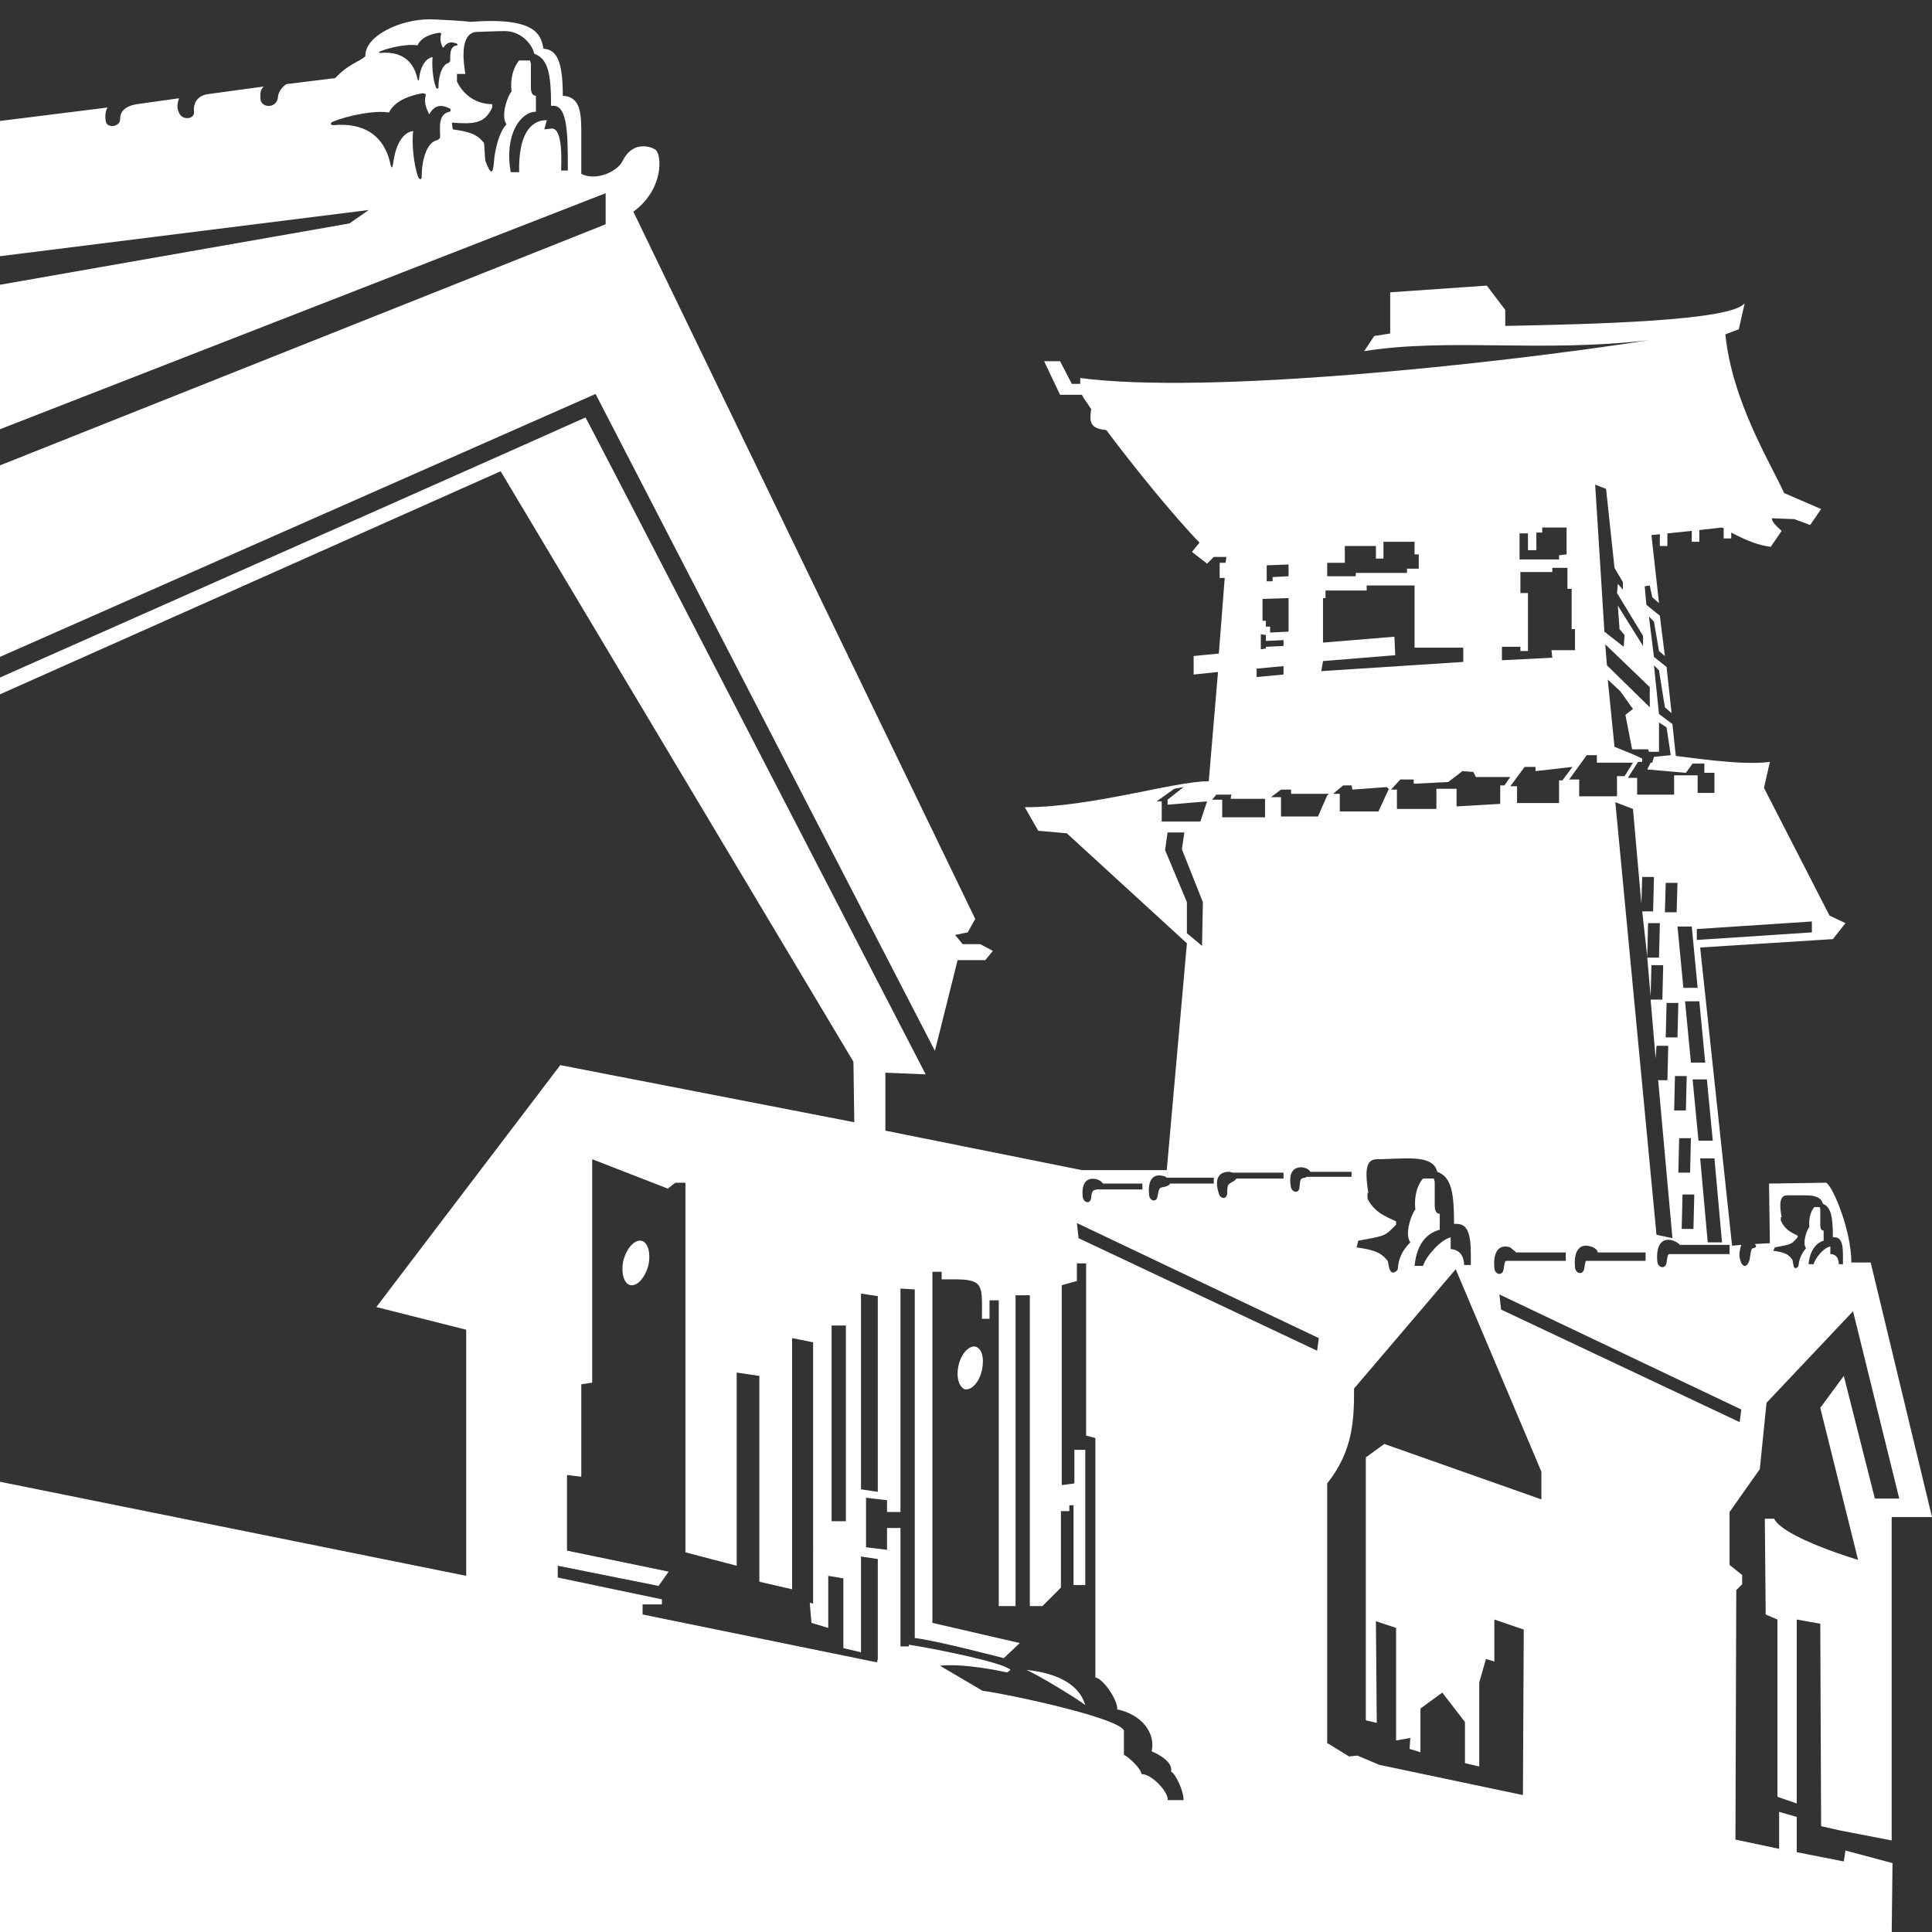 <svg xmlns="http://www.w3.org/2000/svg" viewBox="0 0 230 230"><rect x="0" y="0" width="230" height="230" fill="#333333" stroke="none"/><path d="M219.5 221.6l-5.6-1.1v-4.2l-2.1-.6v4.4l-5.2-1.1.1-29.7.7-.7v-1.1l-1.5-1.2V180l3.6-5.1.8-7.9 10.3-10.9 5.5 22.3h-2.9l-3.7-14.6-2.8 3.8 4.5 18.1s-8.8-2.6-10-4.9h-1.1l.1 11.4 1.4.6v21.1l2.3.8v-21.9l2.8.5.1 24.1 2.2.5 6.2 1.2v-38.5h4.8l-7.3-30.3h-2.3c0-3.8-2.2-9.1-3-9.5l-6.8.1.1 7.1-1.8.1c.2.2.3.4-.2.5-.3 0-.3.8-.4 1.3-.2.9-.9 1.3-1.2-.2-.1-.4.1-1.3.2-1.5l-1.1.1-3.8-35.5 15.8-1 1.5-1.9-1.9-.9-7.8-15.2.7-3.1c-3.5.5-10.6-.7-11.2-.7l-.4-3.8-1.6-1.2-.6-5.8.6.6.7 4.4.8.7-.6-5.5-1.5-1.2-.6-4.8.6.6.6 3.5.7.6-.6-4.8L196 72l-.2-2.2.6-.1.3 1.4.8.7-.9-8.1 1-.1V65h.9v-1.5l2.9-.3v1.3h.9v-1.4l2.7-.3c.1 0 .1.1.2.1v1.2h.9v-.7c2.1 1.1 3.3 1.5 4.7 1.7l1.3-1.9c-1.5-1.3-1.1-1.5-1.1-1.5l2.6.1 1.9.7 1.3-1.9-4.4-1.9c-1.8-3.9-6.2-11-7-18.9l1.6-.6.7-3.1c-1.6 2.1-18 2.5-28.5 2.7v-1.9L177 34l-11.5.8v4.9c-.6.1-1.3.2-1.9.3l-1.2 1.8c10.2-1.6 20.9.2 33.9-1.3-18.7 2.9-52.6 6.5-67.7 4.5v.7h-1l-1.4-2.7h-1.9l1.9 4h2.6c.3.6.4.6 1.1 1.7-.2 1.5-.2 2.3 1.8 2.5 3.3 4.4 8 10.2 11.1 13.4l-.9 1.1 1.8 1.4.8-.8h1.5l-.1.7h-.7v1.8h.6l-.7 9-3 .3v2.2l2.9-.3-1.1 13c-4.1 0-13.9 3.1-21.9 3.1l1.6 2.8 3.4.3 14.3 13.1-2.4 27h-10.1l-23.4-4.7v-6.9l4.8.2c-8.6-16.6-40.1-77.6-40.5-78.2-.6.3-49.7 22.1-69.8 31v2l59.7-26.6 42 70.3.1 7.2-35-6.8-21.9 28.8 10.7 2.7v29.3L0 176.4v53.7l225.2.2.1-8.5-5.6-1.5-.2 1.3zm-8.2-73.1c2-.4 1.9-.3 2.7-1.2v-.2c-.8-.4-1.5-.7-2-1.8v-.4h.1c-.5-2.6.3-2.6.8-2.6h2c1.1 0 1.9.2 2.1 1 1 .4 1.2 1.6 1.2 4h.2c1.1 0 1 1.5 1 3.2h-.5c0-.4-.1-1.2-1-1.2v-.9c-.8.1-1.8 1.4-2 2.1h-.6c.2-1.9 1.1-2.6 1.8-2.8v-1.2c-.2 0-.4-.1-.4-.7V144c0-.1 0-.2-.1-.3h-.6c-.4.4-.7 1.3-.6 2.4-.2.1-.9 1.8-.4 2.5-.5.6-.8 1.2-.9 2.1 0 .1-.5.6-.6-.1 0-.2-.1-.4-.1-.6-.5-.7-.9-.9-2.3-1.1l.2-.4zm-4 19.3l-.2 1.5-28.4-13.4-.2-1.8 28.8 13.7zm-20.1-76.5l-1.2 1.6h-.4v2.7h-5v-2h-.8l1.7-2.3h1.3v.5l4.4-.5zm-6.7 57.8h5.9v1h-7.1c-.2.1-.2.4-.3 1-.1.8-1 .7-1.1-.1-.2-2.2.7-2.9 1.9-2.5.2.2.5.4.7.6zm15.6-35.2l.1-4h1.4l-.1 4.1h-1.4l.4 4.6.1-3.7h1.4l-.1 4.1h-1.4l.6 7 .1-1.5h1.4l-.1 4.1h-1.1l1.7 18.8-1.9-.4-4.9-51.5 2.1.8 1 11.3.1-3.2h1.4l-.1 4.1h-1.3l.6 5.4zm5.1 25.7h-1.4l.1-4.1h1.4l-.1 4.1zm.5 2.6l-.1 4.1h-1.4l.1-4.1h1.4zm-1-10h-1.4l.1-4.1h1.4l-.1 4.1zm-.9-12.8l-.1 4.1h-1.4l.1-4.1h1.4zm-.1-9.1h1.7l.7 7.3h-1.7l-.7-7.3zm-.1-1.7h-1.4l.1-3.5h1.4l-.1 3.5zm-3.7 40.5v1h-7.1c-.1.2-.1.4-.2.9-.1.8-1 .7-1.1-.1-.2-2.2.7-2.9 1.9-2.5.4.1.8.4.8.7h5.7zm9.9.2h-7.1c-.2.1-.2.4-.3 1-.1.8-1 .7-1.1-.1-.2-2.2.7-2.9 1.9-2.5.3.1.6.3.8.5h5.9v1.1zm-.8-1.4h-1.7l-.9-10h1.7l.9 10zm-1.1-12.1h-1.7l-.7-7.3h1.7l.7 7.3zm-.9-9.3h-1.7l-.7-7.3h1.7l.7 7.3zm12.7-16.8v1.3l-13.7.9v-1.3l13.7-.9zm-18.2-20.2V86l.9.6.5 3.3-2 .2-.2.7h-.2l-.4.8 4.6.4.8-1.1h1.4V92h1.2v2.4h-2v-2.1h-2.8v2.3h-4.4v-2h-1.1l1.2-1.9h.5v-.4l-1.1-.5-2.2-.9-.8-8 1.5 1.4 1.5 2.1-.9.7.8 4.1h1.9l.1.3h1.2zm-1.1-7.7v2.4l-5.1-5-.2-2.5 5.3 5.1zm-5.2-23.6l1 9.4 1 1.7v.9l-.6-.7-.1 1.1 3.1 5.1v1.2l-3-4.8.2 2.8.6.7-.1 1.4-2.3-1.8-1.1-17.5 1.3.5zm-1.1 31.7v.9h4.3l-1 1.6h-.9v2.4H188v-2h-1.2l2.1-2.9h1.2zM181 63.5h.9v2h1v-2.1h.7v-.6h2.9V66l-.9.1v.5h-4.7v-3.1zM178.7 77h2.3v.5h.9v-6.9h-.9v-2.5h3.8v-.5h1.8v2.5h.5v4.8h.4v2.5h-2.8l.1.9-6 .3V77zm-3 15.5h4.1l-.7 1h-.5v2.2l-5.2.3v-2.1H171v2.4h-4.7V94h-.7l1.1-1.2h1.6v.5l4.1-.2 1.7-1.3 1.3.1.3.6zm-6.3 58.2h-1c.3-3 1.8-4 3-4.3v-1.9c-.3 0-.6-.2-.6-1v-2.8c0-.1-.1-.3-.1-.4h-1.3c-.6.7-1.1 2-.9 3.7-.3.2-1.4 2.8-.6 3.9-.9.9-1.4 1.8-1.5 3.2 0 .1-.7.9-1-.1-.1-.3-.1-.6-.2-.9-.8-1-1.6-1.3-3.7-1.6l.2-.8c3.3-.6 3.1-.5 4.5-1.9v-.4c-1.3-.6-2.6-1.1-3.4-2.7v-.7h.1c-.7-4.1.4-4 1.4-4 0 0 2.5-.1 3.3-.1 1.8 0 3.2.3 3.5 1.6 1.7.6 2 2.5 2 6.2h.3c1.8 0 1.7 2.3 1.7 4.9h-.8c0-.6-.2-1.8-1.6-1.9V147.3c-1.2.3-2.9 2.2-3.3 3.4zm-9.9-54v-2.2h-.8l1.2-1h1l.1.5 4.1-.3.3.3h-.1l-1.2 2.6h-4.6zm1.4 42.7v.7h-5.3c-.1 0-.1 0-.2.1-.6.1-.6.1-.7 1.1 0 .8-.8.7-1 .1-.4-1.9.4-2.6 1.5-2.4.4.1.6.2.8.5h4.9zM158 67h2.1v-2h3.7v1.5h.9v-2h3.7V66h.5v1.7h-1.4v.5h-6.1v.4H158V67zm-.5 11.7l8.6-.7-.1-2.2-8.5.7v-5.3h.3v-.9h4.9v-.6h5.7v7.4h5.8v1.7l-16.9 1.1.2-1.2zm.7 15.8l-.2.2-1.1 2.5h-4.4v-2.3h-1.2l1.2-.9h1.2v.5h4.5zM146.1 142c0 .8-.8.8-1 .1-.6-1.9.1-2.6 1.2-2.6.2 0 .3.1.5.1h6v.7h-5.6c-.1.1-.2.3-.5.4-.5.3-.6.3-.6 1.3zm4.7-74.7l2.6-.1v1.4l-1.9.1v.5h-.7v-1.9zm-.5 4l3.1-.1v4l-2.2.1v-.7h-.5v-.7h-.4v-2.6zm-.2 4.2l.6.1v.7c.3 0 2.1-.1 2.1-.1v.7l-2.1.1v.2l-.6.1v-1.8zm-.5 4.1l3.2-.3v1l-3.2.3v-1zm-4.8 15h1.8l-.1.5h4.1v2.2h-5.1v-2.1h-1.2l.5-.6zm-7.1.8l2.1-1.5 1.1-.2-1.9 1.5v.6l4.7-.4-.8 2.4h-4.6v-2.4h-.6zm3.6 15.7v-3.7l-2.6-6.2.3-2.1h2l-.3 2 2.5 6.3-.1 5.2-1.8-1.5zm-2.8 28.9c.1 0 .3.1.4.2h5.6v.7h-5.2c-.1.2-.3.3-.7.4-.6.1-.6.1-.8 1.1-.1.8-.9.6-1-.1-.2-2 .6-2.6 1.7-2.3zm-7.9.4c.3.1.6.3.7.5h4.7v.7h-5.4c-.5.1-.6.1-.7 1-.1.8-.9.6-1-.1-.2-1.8.6-2.4 1.7-2.1zM102.5 154l2 .3v23.3l-2-.3V154zm-3.5 3.8h1.7v23.3H99v-23.3zm5.5 39.7l-.1.4-27.9-5.7V191h2.3v-.6l-12.4-2.6v-1.4l12 2.4 1.2-1.7-12.1-2.5v-9l1.7.2v-11l1.3-.2V138l9 3.5.9-.7h1.2v44l6.1 1.6v-23l2.7.4v24.5l3.9.9v-29.9l2.5.5V190.9l-.4-.1.2 2.4 2 .6v-6.2l1.8.3v8.3l2.1.5v-11.4l2 .3v11.9zm34.5 16.8c.2-.8-1.8-3.1-3.1-3.1-.1-.7-1.5-2-2.1-2.3V206c-.9-1.7-15.8-4.7-16.8-4.7l-5.1-3c2.8-.3 7.1.6 8 .8l.4-.3c-.8-.9-9.4-2.6-12.1-3v.2h-1v-14.1h-1.6v2.6l-2.5-.3v-5.9l2.5.3v1.4h1.6v-26.6l1.7.1V195c2.6.3 10.6 2.4 10.6 2.4l1.9-1.8-10.4-2.4v-41.8h1.1v.9h1.4c3.7 0 3.4.7 3.4 4.7h.9v-2.2h1.1v36.4h2v-37h1.7v37h1.5l2.2-2.2v-9.1h1v-.7h.5v9.5h1.4v-16.1h-1.3v4l-1.5.2V153l1.8-.5v-2.1h1.1v20.5l1.1.3v28.5c.9.1 2.7 2.7 2.6 3.8 2.9.6 4.6 2.8 4.1 5 .8.3 2.6 1.3 2.3 2.4.5.2 1.5 2.2 1.5 3.4H139zm17.8-53.5l-28.4-13.4-.2-1.8 28.8 13.7-.2 1.5zm7.1 44.3l-.1-12.1 2.4.8v13.4l1.7-.3-.1 1.3 1.3.4v-5.2l2.6-1.9 2.7 3.5v4.9l1.7.4v-10l.8-2.8 1 .3v-5l3.5 1.2-.1 19.7-17.1-3.6-2.6-1.1-1 .1-2.6-1.6v-30.9c3.1-3.9 3.2-7.6 3.2-11.3l12.1-14.2 10.2 24.1v3.3l-18.7-6.6-2.2 1.6v31.3l1.3.3zm-87.6-57.4c-.8-.1-1.7.9-2.1 2.4-.3 1.5.1 2.8.9 2.9.8.1 1.7-.9 2.1-2.4.3-1.5-.1-2.8-.9-2.9zm45.9 51.1c1.2.5 6.2 3.5 7 4.2-.3-1-1.3-3.6-7-4.2zm-6.1-38.5c-.8-.1-1.7.9-2 2.3-.3 1.4.1 2.6.8 2.8.8.1 1.7-.9 2-2.3.3-1.4 0-2.6-.8-2.8zm-4.8-35.2l2.7-10.8h3.3l.9-1.1-1.5-.8h-2.1l-.9-1.1 1.5-.3.9-1.6-40.7-84.2c3.7-2.7 3.4-6.9 2.6-7.4-.8-.5-2.8-.9-3.9 1.4-.6 1.2-3.1 2.4-4.9 1.5v-5.3c0-2.5-.4-3.9-2.2-4 0-4.1-.7-5.5-2.3-5.6-.3-1.6-.8-3.8-8.7-3.2-.6-.1-4-.3-4.9-.3-3.5 0-7.7 2-7.6 4.4-.8.7-2 .9-3.6 2.6l-5.7.7c-.3 0-1.1.9-1.1 1.5-.1 1.5-2.1 1.4-2.1.2 0-.8 0-1 .4-1.4l-6.6.9c-1.6.2-1.8 1.5-1.7 2.1.1.9-1.4 1.1-1.8.1-.4-.8 0-1.5 0-1.7l-5 .7c-1.8.3-2 1.2-2 1.8 0 .9-1.5 1.1-1.7.3-.1-.5-.1-1.2.2-1.7L0 14.4v16.1L43.9 25l-2.3 1.6L0 33.9v17.2L72.1 23v3.7L0 55.4v22.8l70.9-31.3 40.4 78.2zM53.5 13.3c-1.4.3-1.1 2-1.1 3 0 .2-.3.4-.4.4-1 .2-1.8 1.9-1.8 4.4 0 .3-.3.3-.4 0-.6-1.5-.8-4.4-.6-5.5-1.1.1-2.1 1.4-2.4 3.9-.1.5-.2.6-.3.1-.8-3.7-3.4-5-6.8-4.7-.3 0-.5-.2-.1-.4 1.9-.8 5.2-1.4 6.7-1.1.8-1.6 2.9-2.1 4-2.3.2 0 .4.1.4.2-.2.6-.1 1.2.2 1.9.1.1.1.3.2.4.1-.1.1-.2.2-.3.7-1 1.6-.7 2.2-.4.2.1.2.4 0 .4zm.1-6.1c0 .1-.2.3-.2.3-.6.1-1.2 1.2-1.2 2.9 0 .2-.2.2-.3 0-.4-1-.5-2.8-.4-3.6-.7.1-1.4.9-1.6 2.5 0 .3-.1.4-.2.1-.5-2.4-2.2-3.3-4.4-3.1-.2 0-.3-.1 0-.2 1.2-.5 3.4-.9 4.4-.7.5-1.1 1.9-1.4 2.6-1.5.2 0 .3.1.2.2-.1.4-.1.8.1 1.3 0 .1.1.2.2.3 0-.1.1-.1.1-.2.5-.6 1-.5 1.5-.3.1.1.1.2 0 .2-.9.1-.8 1.2-.8 1.8zm14 13.1h-.8c0-.6.3-5-1.1-5l-.9.1.3-1.1c-1.4 0-3.4.9-3.3 6.2h-1c-.8-4.5 1.2-7.2 3-7.2v-1.9c-.3 0-.6-.2-.6-1V7.6c0-.1-.1-.3-.1-.4h-1.3c-.6.7-1.1 2-.9 3.7-.3.2-1.4 2.8-.6 3.9-.9.9-1.4 3.1-1.5 4.5-.1 1.5-.4 1.5-1-.1-.1-.3-.1-1.9-.2-2.2-.8-1-1.6-1.3-3.7-1.6l-.1-.8c2.7.2 3.9.1 4.8-1.8v-.4c-2 0-3.5-1.2-4.2-2.7v-.9h1c-.7-4.1.4-5 1.4-5 0 0 2.5-.1 3.3-.1 1.8 0 3.2 1.4 3.5 2.7 1.7.6 2 2.5 2 6.2h.3c1.7 0 1.7 3.6 1.7 7.7z" fill="#fff"/></svg>